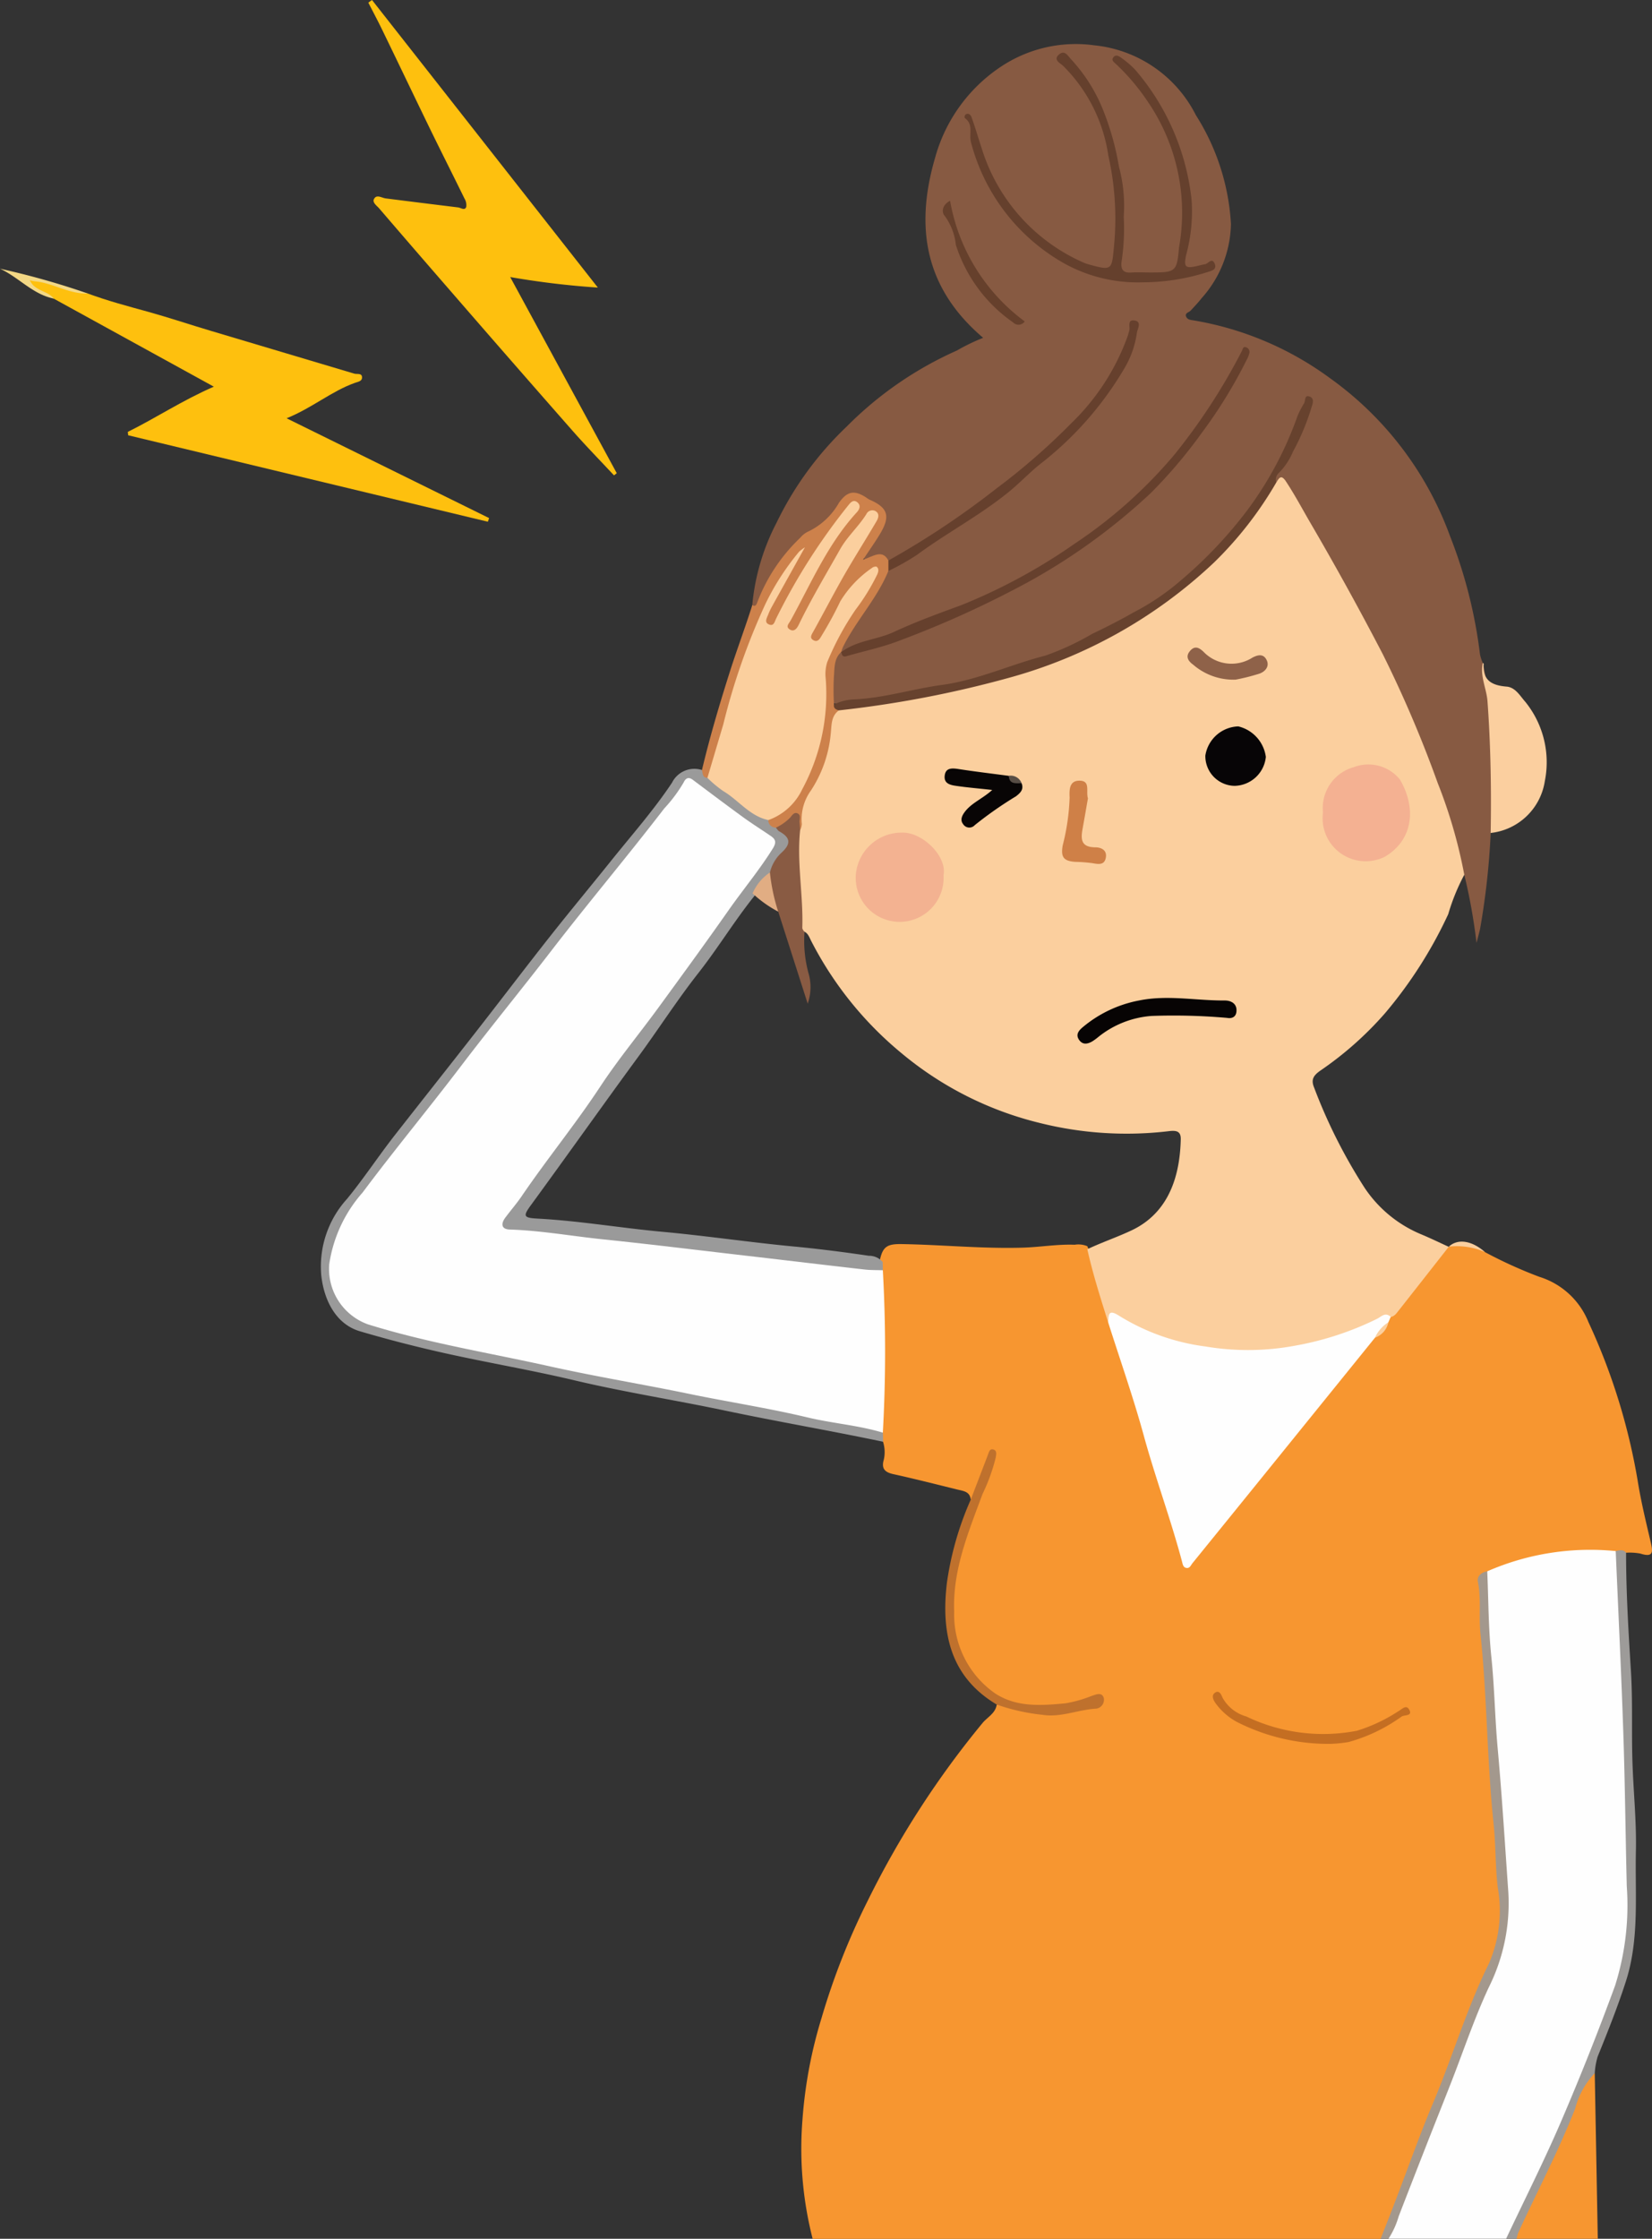 <svg xmlns="http://www.w3.org/2000/svg" width="113.314" height="153.502" viewBox="0 0 113.314 153.502">
  <rect x="0" y="0" width="113.314" height="153.502" fill="#333333" stroke="none"/>
  <g id="Grupo_8137" data-name="Grupo 8137" transform="translate(-811.226 -336.635)">
    <path id="Trazado_18754" data-name="Trazado 18754" d="M885.8,451.856c-.047-.557-.5-.594-.9-.691-1.467-.362-2.932-.735-4.408-1.06-.583-.128-.828-.379-.656-.98a2.338,2.338,0,0,0-.049-1.235,1.217,1.217,0,0,1-.23-.773c0-2.226.068-4.449.127-6.674.038-1.421-.25-2.842-.141-4.272a6.035,6.035,0,0,1,.01-.664c.2-1,.5-1.193,1.521-1.176,2.766.046,5.524.327,8.294.245,1.189-.035,2.368-.245,3.562-.2a1.6,1.6,0,0,1,.87.1,29.944,29.944,0,0,1,1.328,4.139,7.587,7.587,0,0,0,.271.939c1.029,2.776,1.772,5.641,2.637,8.469.769,2.515,1.571,5.02,2.342,7.534.2.666.311.673.841,0,2.334-2.953,4.766-5.825,7.125-8.757,1.645-2.046,3.222-4.153,5-6.093.361-.313.789-.572.914-1.086a.951.951,0,0,1,.256-.423c1.307-1.233,2.214-2.8,3.408-4.124.2-.22.35-.486.668-.561l0,0a2.616,2.616,0,0,1,2.481.368,30.787,30.787,0,0,0,3.733,1.695,5.326,5.326,0,0,1,3.369,3.108,42.537,42.537,0,0,1,3.376,10.875c.224,1.407.563,2.8.889,4.188.154.655.222,1.1-.7.806a3.9,3.9,0,0,0-.98-.059,3.309,3.309,0,0,1-.85.079,19.886,19.886,0,0,0-8.551,1.381c-.372.154-.486.375-.477.825.058,2.746.375,5.474.507,8.216.145,2.977.311,5.958.586,8.931.2,2.137.3,4.288.333,6.435a6.2,6.2,0,0,1-.787,2.46c-1.137,2.6-2.072,5.283-3.121,7.918-1.279,3.214-2.476,6.46-3.795,9.658a3,3,0,0,1-.688,1.141H874.959a24.9,24.9,0,0,1-.7-8.156,31.3,31.3,0,0,1,1.31-6.988,47.975,47.975,0,0,1,3.171-8.047,62.679,62.679,0,0,1,7.875-12.183c.334-.4.877-.654.968-1.248a10.009,10.009,0,0,1,2.875.419,13.38,13.38,0,0,0,3.8-.425.253.253,0,0,0,.2-.272c-.307-.167-.575.038-.84.127a9.294,9.294,0,0,1-5.13.114,4.818,4.818,0,0,1-2.969-2.44,8.473,8.473,0,0,1-1.026-5.616,33.186,33.186,0,0,1,2.345-7.593,3.693,3.693,0,0,0,.338-1.107,19.782,19.782,0,0,1-.9,2.157C886.155,451.49,886.144,451.814,885.8,451.856Z" transform="translate(-7.991 -12.395)" fill="#f79630"/>
    <path id="Trazado_18755" data-name="Trazado 18755" d="M927.075,459.818a17.638,17.638,0,0,1,8.816-1.386,6.778,6.778,0,0,1,.432,3.143c.127,4.263.3,8.524.436,12.786.088,2.716.018,5.432.143,8.144a20.261,20.261,0,0,1-1.685,8.172c-1.469,3.882-3.19,7.653-4.9,11.43-.418.924-.9,1.82-1.3,2.751a1.442,1.442,0,0,1-.642.724h-8.077a1.276,1.276,0,0,1,.21-.935c.933-2.131,1.707-4.326,2.569-6.486,1.68-4.21,3.187-8.488,4.961-12.661a2.375,2.375,0,0,0,.18-1.568,18.074,18.074,0,0,1-.046-2.852c-.271-2.789-.355-5.594-.584-8.387-.322-3.923-.456-7.857-.764-11.781A1.422,1.422,0,0,1,927.075,459.818Z" transform="translate(-13.835 -15.446)" fill="#fefefe"/>
    <path id="Trazado_18756" data-name="Trazado 18756" d="M935.715,499.436q.1,5.677.208,11.356h-5.564c-.26-.378.008-.686.155-.994,1.015-2.126,2.027-4.254,3-6.4.478-1.052.88-2.145,1.4-3.182C935.081,499.886,935.108,499.344,935.715,499.436Z" transform="translate(-15.102 -20.655)" fill="#f79630"/>
    <path id="Trazado_18757" data-name="Trazado 18757" d="M927,460.029c.086,1.96.08,3.93.282,5.878.215,2.075.244,4.158.431,6.233.3,3.292.5,6.593.733,9.89a12.892,12.892,0,0,1-1.331,6.507c-.995,2.123-1.738,4.363-2.595,6.55-.527,1.347-1.065,2.691-1.594,4.037q-1.006,2.563-2,5.13a5.7,5.7,0,0,1-.7,1.539h-.539c.335-.853.676-1.7,1-2.561.867-2.256,1.669-4.54,2.607-6.767,1.331-3.163,2.3-6.471,3.827-9.555a9.1,9.1,0,0,0,.6-5.206c-.169-1.455-.134-2.911-.286-4.366-.455-4.326-.443-8.688-.9-13.018-.126-1.184.062-2.384-.175-3.573C926.28,460.357,926.6,460.1,927,460.029Z" transform="translate(-13.761 -15.657)" fill="#a3988d"/>
    <path id="Trazado_18758" data-name="Trazado 18758" d="M935.626,494.228a5.588,5.588,0,0,0-1.344,2.428c-1.138,2.914-2.6,5.67-3.9,8.505a2.826,2.826,0,0,0-.118.423h-.719c1.258-2.665,2.59-5.3,3.753-8q1.991-4.628,3.725-9.364a18.26,18.26,0,0,0,.8-6.8c-.087-3.493-.119-6.988-.236-10.48-.14-4.171-.345-8.339-.522-12.507.25-.051.5-.136.71.107,0,2.715.163,5.42.333,8.129.127,2.02.039,4.051.1,6.076.058,2.084.287,4.169.24,6.25-.068,2.987.252,6.024-.685,8.935-.562,1.751-1.25,3.465-1.94,5.171A5.049,5.049,0,0,0,935.626,494.228Z" transform="translate(-15.013 -15.447)" fill="#9d9b99"/>
    <path id="Trazado_18759" data-name="Trazado 18759" d="M895.166,432.052c-.526-1.662-1.054-3.323-1.435-5.026.991-.471,2.031-.82,3.029-1.29,2.672-1.258,3.327-3.917,3.381-6.251.013-.552-.306-.61-.77-.56a24.506,24.506,0,0,1-8.887-.553,23.44,23.44,0,0,1-9.512-4.8,24.365,24.365,0,0,1-6.189-7.7c-.153-.307-.261-.657-.7-.67a15.962,15.962,0,0,1-.312-3.269,14.9,14.9,0,0,1,.009-3.472,8.733,8.733,0,0,1,1.406-4.225,8.376,8.376,0,0,0,.719-2.924,1.56,1.56,0,0,1,.685-1.371c2.066-.274,4.131-.6,6.174-.987,1.891-.359,3.776-.808,5.642-1.345a34.109,34.109,0,0,0,11.817-6.031,22.026,22.026,0,0,0,5.873-6.686,3.458,3.458,0,0,1,.414-.585c.5-.6.9-.32,1.185.192,1.089,1.958,2.348,3.822,3.36,5.818.878,1.732,1.875,3.394,2.771,5.114a81.018,81.018,0,0,1,4.709,11.122,26.587,26.587,0,0,1,1.1,3.775c.062.338.243.7-.048,1.025a14.133,14.133,0,0,0-1.1,2.7,30.052,30.052,0,0,1-4.329,6.784,23.406,23.406,0,0,1-4.457,3.952c-.492.349-.631.634-.409,1.164a36.4,36.4,0,0,0,3.473,6.884,8.655,8.655,0,0,0,3.812,3.144c.657.271,1.3.585,1.944.879q-1.718,2.191-3.44,4.379c-.142.179-.279.39-.541.431a41.562,41.562,0,0,1-3.873,1.56,18.993,18.993,0,0,1-12.2-.094,15.508,15.508,0,0,1-2.339-1.112C895.781,431.832,895.478,431.736,895.166,432.052Z" transform="translate(-7.924 -4.737)" fill="#fbcf9e"/>
    <path id="Trazado_18760" data-name="Trazado 18760" d="M919.162,397.055a34.241,34.241,0,0,0-1.827-6.3,82.014,82.014,0,0,0-3.762-8.82q-2.377-4.573-4.979-9.027c-.549-.944-1.065-1.915-1.67-2.83-.328-.5-.475-.218-.658.084a.48.48,0,0,1-.018-.719,11.447,11.447,0,0,0,2.125-4.575,34.137,34.137,0,0,1-2.408,4.914,24.873,24.873,0,0,1-8.63,9.059,40.921,40.921,0,0,1-9.362,4.216,89.67,89.67,0,0,1-9.245,2.095,5.43,5.43,0,0,1-2.952.117,4.39,4.39,0,0,1,.431-3.479,2.983,2.983,0,0,0,1.629-.257,59.333,59.333,0,0,0,6.395-2.315,53.045,53.045,0,0,0,7.8-4.186,33.354,33.354,0,0,0,7.066-6.02,53.686,53.686,0,0,0,3.479-4.648,18.439,18.439,0,0,0,1.508-2.932c-1.075,1.787-2.089,3.606-3.313,5.3a32.849,32.849,0,0,1-3.948,4.384,38.542,38.542,0,0,1-8,5.708,59.251,59.251,0,0,1-11.227,4.6c-.383.121-.711.467-1.166.351-.245-.468.108-.8.3-1.135.885-1.545,2.011-2.94,2.8-4.543,2.479-1.49,4.956-3,7.27-4.724a38.884,38.884,0,0,0,6.421-5.818,14.918,14.918,0,0,0,3.057-4.889,2.7,2.7,0,0,0,.222-1.145c-1,3.428-3.223,5.983-5.769,8.3a58.461,58.461,0,0,1-7.662,5.875,12.556,12.556,0,0,1-3.414,1.9c-.356-.125-.685-.376-1.1-.158-.172.091-.411.188-.559-.052a.55.55,0,0,1,.111-.663,7.319,7.319,0,0,0,.879-1.349c.4-.813.344-1.354-.165-1.676-1.276-.806-1.76-.823-2.411.037A7.483,7.483,0,0,1,874.2,373.8a4.929,4.929,0,0,0-1.884,2,20.046,20.046,0,0,0-1.462,2.563c-.072.21-.19.459-.513.349-.017-.005-.031-.042-.034-.065a.353.353,0,0,1,.016-.088,15.233,15.233,0,0,1,1.656-5.624,22.734,22.734,0,0,1,4.814-6.605,24.839,24.839,0,0,1,7.567-5.221,13.46,13.46,0,0,1,1.8-.87c-4.013-3.406-4.688-7.583-3.3-12.334a10.986,10.986,0,0,1,4.466-6.222,9.259,9.259,0,0,1,6.454-1.5,8.788,8.788,0,0,1,6.971,4.788,15.559,15.559,0,0,1,2.406,7.462,7.847,7.847,0,0,1-2,5.075c-.237.3-.5.579-.76.86-.126.137-.443.169-.3.448.1.2.347.2.555.237a21.914,21.914,0,0,1,9.284,3.942,22.983,22.983,0,0,1,8.252,10.851,32.956,32.956,0,0,1,2.051,8.1,2.83,2.83,0,0,0,.194.59,37.976,37.976,0,0,1,.807,10.377,1.9,1.9,0,0,1-.267,1.281,51.361,51.361,0,0,1-.723,6.54c-.06.286-.142.567-.25.991A39.23,39.23,0,0,0,919.162,397.055Z" transform="translate(-7.497 -0.441)" fill="#875a42"/>
    <path id="Trazado_18761" data-name="Trazado 18761" d="M849.893,355.631c2.521,4.638,4.915,9.044,7.31,13.449l-.19.149c-.948-1.017-1.921-2.012-2.839-3.054q-4.309-4.9-8.582-9.829-2.348-2.7-4.679-5.414c-.169-.2-.5-.41-.357-.662.179-.325.524-.066.8-.031q2.483.314,4.968.618c.189.024.441.233.551-.023a.851.851,0,0,0-.119-.589c-.771-1.577-1.565-3.141-2.334-4.718-1.106-2.273-2.194-4.555-3.3-6.83-.306-.633-.639-1.255-.96-1.881l.252-.182c5.134,6.534,10.268,13.069,15.492,19.719A57.092,57.092,0,0,1,849.893,355.631Z" transform="translate(-3.672)" fill="#fec00e"/>
    <path id="Trazado_18762" data-name="Trazado 18762" d="M817.506,359.545c1.365.505,2.77.877,4.172,1.263,1.436.4,2.848.877,4.276,1.3,3.278.981,6.558,1.951,9.836,2.933.2.059.559-.072.531.3-.018.226-.291.263-.489.333-1.61.572-2.908,1.708-4.684,2.428l13.89,6.843-.085.25-24.672-5.928-.024-.233c1.93-.954,3.719-2.149,5.9-3.1L815.179,359.9c-.621-.36-1.386-.5-1.87-1.29C814.853,358.549,816.115,359.361,817.506,359.545Z" transform="translate(-0.264 -2.787)" fill="#fec00e"/>
    <path id="Trazado_18763" data-name="Trazado 18763" d="M874.967,430.829l.012.571c-.906.5-1.826.081-2.716-.019-5.285-.594-10.566-1.21-15.853-1.782-2.286-.247-4.571-.525-6.857-.781-.8-.089-1.017-.527-.561-1.253.859-1.368,1.882-2.624,2.843-3.919,2.138-2.878,4.15-5.846,6.313-8.7,1.642-2.168,3.159-4.424,4.8-6.6,1.311-1.739,2.6-3.5,3.841-5.3.68-.985.576-1.167-.44-1.821-1.3-.84-2.546-1.771-3.789-2.7-.832-.621-.9-.631-1.482.17-1.761,2.416-3.7,4.687-5.582,7.009-2.274,2.811-4.476,5.68-6.712,8.522-1.679,2.137-3.292,4.333-5,6.445s-3.337,4.294-4.99,6.451c-1.326,1.73-2.051,3.649-1.117,5.846a3.267,3.267,0,0,0,2.192,1.964c2.3.662,4.635,1.146,6.968,1.66,2.656.584,5.323,1.11,7.975,1.711,2.1.477,4.24.74,6.334,1.248,1.8.435,3.627.723,5.445,1.052,2.322.42,4.615.991,6.956,1.309a1.84,1.84,0,0,1,1.435.612q.009.316.018.63c-3.614-.76-7.256-1.381-10.867-2.142-3.437-.724-6.909-1.263-10.329-2.075-2.923-.693-5.891-1.194-8.824-1.846-1.971-.438-3.931-.941-5.867-1.511-1.6-.471-2.454-2.048-2.653-3.816a6.891,6.891,0,0,1,1.762-5.258c1.164-1.422,2.182-2.973,3.32-4.425,1.852-2.364,3.719-4.717,5.567-7.084,1.682-2.153,3.334-4.331,5.027-6.476,1.381-1.751,2.81-3.466,4.206-5.207,1.415-1.766,2.927-3.471,4.175-5.35a1.709,1.709,0,0,1,2.055-.868c.249.064.334.323.537.444a26.669,26.669,0,0,0,4.019,2.857,2.927,2.927,0,0,0,.648.561c1.164.848,1.174.915.306,2.087a11.036,11.036,0,0,0-.656,1.061,7.213,7.213,0,0,0-1.264,1.632c-1.364,1.7-2.494,3.568-3.844,5.286-1.437,1.829-2.7,3.8-4.079,5.681-2.474,3.373-4.889,6.788-7.358,10.167-.6.818-.582.927.431.982,2.869.155,5.7.643,8.556.905,3.005.276,5.99.722,8.993,1.006,1.726.164,3.444.385,5.16.637A1.214,1.214,0,0,1,874.967,430.829Z" transform="translate(-3.196 -7.664)" fill="#9a9a9a"/>
    <path id="Trazado_18764" data-name="Trazado 18764" d="M866.746,394.88c-.354-.016-.31-.313-.376-.533.529-2.224,1.175-4.412,1.866-6.593.5-1.587,1.09-3.141,1.59-4.727.189.138.271-.005.326-.142a11.961,11.961,0,0,1,2.948-4.456,1.657,1.657,0,0,1,.478-.4,4.814,4.814,0,0,0,2.192-2.013c.57-.8,1.052-.885,1.862-.363a1.7,1.7,0,0,0,.223.145c1.266.546,1.461,1.127.743,2.334-.326.549-.7,1.07-1.171,1.784.713-.225,1.306-.732,1.731.058a.5.5,0,0,1,0,.716c-.774,1.9-2.217,3.4-3.116,5.221a2.548,2.548,0,0,0-.113.334l0,0c-.522.469-.454,1.129-.51,1.725a17.937,17.937,0,0,0,.006,1.875c.137.115.321.189.346.4-.551.4-.5,1-.564,1.593a8.537,8.537,0,0,1-1.359,3.905,3.362,3.362,0,0,0-.624,2.316,1.2,1.2,0,0,1-.122.415c-.313-.148-.134-.548-.382-.747-.456.116-.691.754-1.278.564a.515.515,0,0,1-.522-.517,8.028,8.028,0,0,0,2.659-3.281,11.045,11.045,0,0,0,1.019-5.052,9.433,9.433,0,0,1,2.012-6.073,14.1,14.1,0,0,0,1.451-2.426,4.345,4.345,0,0,0-1.923,1.77c-.461.769-.842,1.584-1.291,2.36-.2.34-.451.726-.912.463-.423-.241-.23-.638-.054-.95,1.192-2.1,2.286-4.263,3.609-6.29.254-.389.619-.733.5-1.329a10.819,10.819,0,0,0-1.82,2.171c-.986,1.6-1.883,3.258-2.773,4.917-.043.079-.079.162-.128.237-.23.347-.455.822-.96.511-.471-.291-.145-.683.038-1.015,1.386-2.5,2.533-5.148,4.385-7.385a27.572,27.572,0,0,0-2.38,2.936c-1.021,1.474-1.771,3.107-2.674,4.651-.186.317-.338.717-.791.471-.411-.222-.285-.628-.128-.955.614-1.284,1.346-2.5,2.062-3.732a32.5,32.5,0,0,0-3.633,7.713c-.674,2.226-1.227,4.489-1.977,6.692C867.115,394.46,867.119,394.792,866.746,394.88Z" transform="translate(-6.997 -4.909)" fill="#cd814b"/>
    <path id="Trazado_18765" data-name="Trazado 18765" d="M928.248,400.352c.051-3.01,0-6.017-.218-9.019-.065-.884-.526-1.721-.322-2.639.022.021.063.044.061.063-.086,1.134.56,1.479,1.567,1.56.605.048.92.63,1.285,1.042a6.586,6.586,0,0,1,1.339,5.447A4.218,4.218,0,0,1,928.248,400.352Z" transform="translate(-14.773 -6.605)" fill="#fbcf9f"/>
    <path id="Trazado_18766" data-name="Trazado 18766" d="M887.234,453.9q.588-1.531,1.175-3.063c.073-.193.12-.461.394-.371.252.083.171.364.144.551a12.7,12.7,0,0,1-.906,2.5c-.964,2.616-2.061,5.206-1.942,8.068a6.583,6.583,0,0,0,2.79,5.588c1.473.98,3.179.849,4.839.692a8.623,8.623,0,0,0,1.794-.506c.32-.1.7-.287.836.133a.614.614,0,0,1-.511.737c-1.248.068-2.443.627-3.708.422a13.761,13.761,0,0,1-3.121-.7c-3.072-1.835-3.852-4.716-3.419-8.347A21.407,21.407,0,0,1,887.234,453.9Z" transform="translate(-9.423 -14.441)" fill="#bf712d"/>
    <path id="Trazado_18767" data-name="Trazado 18767" d="M817.242,359.435c-1.277.047-2.368-.712-3.606-.834a3.7,3.7,0,0,1-.364-.072c.335.753,1.218.7,1.643,1.256-1.436-.285-2.395-1.454-3.689-2.049A53.031,53.031,0,0,1,817.242,359.435Z" transform="translate(0 -2.677)" fill="#f3d885"/>
    <path id="Trazado_18768" data-name="Trazado 18768" d="M927.522,434.853a4.842,4.842,0,0,0-2.481-.368C925.657,433.917,926.616,434.06,927.522,434.853Z" transform="translate(-14.441 -12.372)" fill="#fbcf9e"/>
    <path id="Trazado_18769" data-name="Trazado 18769" d="M875.062,442.619c-1.688-.51-3.452-.635-5.16-1.043-2.689-.643-5.424-1.058-8.13-1.618-3.172-.656-6.376-1.179-9.538-1.882-4.172-.929-8.4-1.609-12.493-2.884a4.04,4.04,0,0,1-2.654-4.11,9.5,9.5,0,0,1,2.288-4.925c2.212-2.962,4.571-5.8,6.806-8.745,2-2.626,4.094-5.177,6.106-7.791,2.546-3.306,5.239-6.494,7.78-9.8a10.028,10.028,0,0,0,1.332-1.785c.141-.3.338-.4.635-.175,1.139.853,2.275,1.71,3.426,2.547.625.454,1.28.866,1.917,1.3.349.238.389.457.134.865-.918,1.47-2.029,2.8-3.021,4.212-1.586,2.261-3.216,4.493-4.845,6.724-1.31,1.792-2.731,3.508-3.951,5.358-1.7,2.582-3.66,4.975-5.4,7.531-.348.513-.762.983-1.132,1.484-.3.4-.279.789.3.809,2.146.069,4.258.45,6.388.671,3.5.363,7,.8,10.494,1.2,2.488.29,4.976.588,7.465.871.415.047.836.035,1.253.051A100.505,100.505,0,0,1,875.062,442.619Z" transform="translate(-3.28 -7.753)" fill="#fefefe"/>
    <path id="Trazado_18770" data-name="Trazado 18770" d="M898.289,440.395c.029-.555,0-.952.782-.443a14.877,14.877,0,0,0,5.9,2.086,17.576,17.576,0,0,0,6.107-.052,21.055,21.055,0,0,0,5.645-1.844c.308-.155.569-.487.942-.136l-.162.376a11.137,11.137,0,0,1-.915,1.05q-3.814,4.714-7.627,9.426-2.443,3.018-4.89,6.032c-.11.136-.178.345-.382.334-.267-.014-.292-.265-.344-.46-.768-2.88-1.807-5.677-2.6-8.553C900.026,445.578,899.116,443,898.289,440.395Z" transform="translate(-11.047 -13.079)" fill="#fefefe"/>
    <path id="Trazado_18771" data-name="Trazado 18771" d="M914.519,473.062a13.852,13.852,0,0,1-6.379-1.514,4.41,4.41,0,0,1-1.452-1.282c-.167-.24-.291-.535-.029-.715.281-.193.423.121.507.332a2.7,2.7,0,0,0,1.638,1.3,12.167,12.167,0,0,0,7.578.981,11.141,11.141,0,0,0,2.818-1.32c.252-.129.549-.5.761-.155.291.473-.3.379-.491.489a11.4,11.4,0,0,1-3.647,1.756A9.07,9.07,0,0,1,914.519,473.062Z" transform="translate(-12.09 -16.857)" fill="#c46e22"/>
    <path id="Trazado_18772" data-name="Trazado 18772" d="M919.245,441.528a2.385,2.385,0,0,1,.915-1.05A1.4,1.4,0,0,1,919.245,441.528Z" transform="translate(-13.706 -13.176)" fill="#fbcf9e"/>
    <path id="Trazado_18773" data-name="Trazado 18773" d="M915.155,399.957a2.909,2.909,0,0,1,2.141-3.111,2.782,2.782,0,0,1,3.137.857c1.125,1.91.938,4.122-1.025,5.289A2.953,2.953,0,0,1,915.155,399.957Z" transform="translate(-13.183 -7.619)" fill="#f4b192"/>
    <path id="Trazado_18774" data-name="Trazado 18774" d="M884.476,404.941a3.014,3.014,0,1,1-6.007-.122,3.153,3.153,0,0,1,3.145-2.8C883.01,401.962,884.737,403.634,884.476,404.941Z" transform="translate(-8.532 -8.295)" fill="#f3b291"/>
    <path id="Trazado_18775" data-name="Trazado 18775" d="M877.085,389.289c-.209-.052-.382-.135-.346-.4a3.32,3.32,0,0,1,1.372-.352c2.053-.086,4.014-.718,6.028-.99,2.47-.334,4.706-1.4,7.088-2.007a18.243,18.243,0,0,0,3.212-1.489c.967-.461,1.911-.94,2.841-1.472a16.7,16.7,0,0,0,3.289-2.23,29.956,29.956,0,0,0,4.526-4.784,24.38,24.38,0,0,0,3.449-6.479,7,7,0,0,1,.452-.867c.091-.192.01-.58.378-.444.32.117.218.461.134.7a15.8,15.8,0,0,1-1.281,3.073,4.519,4.519,0,0,1-.973,1.462.628.628,0,0,0-.175.657,25.474,25.474,0,0,1-4.253,5.47,33.265,33.265,0,0,1-14.123,7.931A73.766,73.766,0,0,1,877.085,389.289Z" transform="translate(-8.312 -3.948)" fill="#67422e"/>
    <path id="Trazado_18776" data-name="Trazado 18776" d="M874.063,408.652a8.435,8.435,0,0,0,.3,2.9,3.419,3.419,0,0,1-.081,2l-2.02-6.309a2.879,2.879,0,0,1-.57-2.687,2.717,2.717,0,0,1,.785-1.347c.678-.616.631-1.043-.142-1.469-.1-.052-.157-.169-.234-.255a3.427,3.427,0,0,0,.934-.644c.156-.152.291-.454.554-.334s.106.418.135.637c.024.174.026.35.038.526-.231,2.23.223,4.445.151,6.672C873.907,408.445,874.01,408.549,874.063,408.652Z" transform="translate(-7.655 -8.101)" fill="#895b43"/>
    <path id="Trazado_18777" data-name="Trazado 18777" d="M906.138,416.37a42.071,42.071,0,0,0-5.171-.134,6.587,6.587,0,0,0-3.671,1.447,3.654,3.654,0,0,1-.433.313c-.311.172-.632.228-.873-.108s-.079-.6.2-.843a8.445,8.445,0,0,1,3.906-1.868c1.95-.4,3.919.015,5.88,0,.411,0,.856.2.8.76C906.746,416.287,906.49,416.435,906.138,416.37Z" transform="translate(-10.74 -9.943)" fill="#070404"/>
    <path id="Trazado_18778" data-name="Trazado 18778" d="M907.917,397.755a2.04,2.04,0,0,1-2-2.077,2.366,2.366,0,0,1,2.26-2,2.492,2.492,0,0,1,1.89,2.093A2.2,2.2,0,0,1,907.917,397.755Z" transform="translate(-12.014 -7.238)" fill="#070506"/>
    <path id="Trazado_18779" data-name="Trazado 18779" d="M890.718,398c.155.418-.069.641-.382.887a26.068,26.068,0,0,0-2.836,1.984.5.5,0,0,1-.79-.065c-.207-.258-.117-.533.083-.812.463-.643,1.219-.917,1.909-1.538-.892-.1-1.648-.162-2.4-.269-.407-.058-.919-.125-.864-.692s.492-.545.953-.473c1.144.177,2.293.313,3.44.466C890.062,397.772,890.45,397.779,890.718,398Z" transform="translate(-9.416 -7.657)" fill="#080505"/>
    <path id="Trazado_18780" data-name="Trazado 18780" d="M896.437,399.154c-.111.628-.224,1.3-.347,1.969-.132.719-.225,1.379.851,1.389.383,0,.818.175.723.706s-.508.451-.915.38a10.335,10.335,0,0,0-1.153-.089c-.831-.048-1.034-.325-.888-1.139a15.153,15.153,0,0,0,.472-3.257c-.018-.492-.049-1.156.644-1.171C896.646,397.924,896.282,398.667,896.437,399.154Z" transform="translate(-10.587 -7.779)" fill="#cf8047"/>
    <path id="Trazado_18781" data-name="Trazado 18781" d="M907.815,389.688a4.216,4.216,0,0,1-2.906-1.023c-.356-.258-.554-.57-.2-.966.327-.367.628-.19.914.086a2.665,2.665,0,0,0,3.354.389c.414-.213.767-.256.975.185s-.134.786-.486.912A13.6,13.6,0,0,1,907.815,389.688Z" transform="translate(-11.838 -6.453)" fill="#8f6249"/>
    <path id="Trazado_18782" data-name="Trazado 18782" d="M891.357,398.069c-.386-.013-.844.1-.884-.511A.8.8,0,0,1,891.357,398.069Z" transform="translate(-10.055 -7.73)" fill="#574d45"/>
    <path id="Trazado_18783" data-name="Trazado 18783" d="M897.92,352.017a15.052,15.052,0,0,1-.158,3.141c-.039.5.137.721.657.689.477-.03.957,0,1.435-.005,1.641,0,1.717-.08,1.859-1.724A13.48,13.48,0,0,0,899.5,344.03a14.577,14.577,0,0,0-2.125-2.49c-.121-.114-.322-.24-.174-.439.173-.234.394-.093.553.027a6.431,6.431,0,0,1,.945.805,16.35,16.35,0,0,1,3.873,8.915,11.315,11.315,0,0,1-.372,3.8c-.168.8-.064.93.7.763.2-.045.4-.1.609-.137s.464-.484.65-.032c.172.415-.232.489-.5.575a14.673,14.673,0,0,1-4.432.7,10.411,10.411,0,0,1-5.378-1.29,13.408,13.408,0,0,1-6.405-8.309c-.154-.545.191-1.212-.409-1.651-.077-.056-.019-.256.106-.292.168-.049.286.075.34.221.254.7.457,1.416.693,2.121a12.617,12.617,0,0,0,6.92,7.817,2.739,2.739,0,0,0,.419.154c1.633.45,1.585.386,1.743-1.282a19.727,19.727,0,0,0-.394-6.19,10.87,10.87,0,0,0-3.11-6.151c-.2-.181-.69-.41-.275-.767.4-.341.608.093.851.348a11.288,11.288,0,0,1,2.1,3.268,18.776,18.776,0,0,1,1.165,4.077A10.343,10.343,0,0,1,897.92,352.017Z" transform="translate(-9.615 -0.525)" fill="#65402d"/>
    <path id="Trazado_18784" data-name="Trazado 18784" d="M877.321,384.8c1.074-.81,2.447-.832,3.628-1.387,1.5-.7,3.07-1.267,4.614-1.834a38.91,38.91,0,0,0,7.766-4.211,32.409,32.409,0,0,0,6.827-6.089,41.633,41.633,0,0,0,4.632-7.108c.07-.127.07-.32.264-.276a.334.334,0,0,1,.253.414,1.637,1.637,0,0,1-.16.415,33.058,33.058,0,0,1-3.11,5.061,33.5,33.5,0,0,1-3.5,4.124,41.74,41.74,0,0,1-8.413,6.1,69.172,69.172,0,0,1-8.71,3.969c-1.208.481-2.5.747-3.754,1.109-.257.074-.3-.1-.339-.288Z" transform="translate(-8.386 -3.457)" fill="#66402d"/>
    <path id="Trazado_18785" data-name="Trazado 18785" d="M881.019,378.975c0-.238,0-.478,0-.716a57.834,57.834,0,0,0,7.452-4.972,44.83,44.83,0,0,0,5.1-4.449,15.664,15.664,0,0,0,3.866-5.983c.036-.114.061-.23.1-.343.084-.267-.169-.8.38-.708.5.087.185.571.148.832a6.587,6.587,0,0,1-.891,2.5,23.128,23.128,0,0,1-5.595,6.392c-.8.613-1.479,1.351-2.258,1.99-2,1.641-4.294,2.839-6.364,4.368A16.957,16.957,0,0,1,881.019,378.975Z" transform="translate(-8.855 -3.192)" fill="#66402d"/>
    <path id="Trazado_18786" data-name="Trazado 18786" d="M890.912,360.675a.516.516,0,0,1-.8.064,10.258,10.258,0,0,1-3.925-5.318,4.075,4.075,0,0,0-.743-1.956c-.279-.3-.176-.792.348-1.067A13.087,13.087,0,0,0,890.912,360.675Z" transform="translate(-9.398 -2)" fill="#66402c"/>
    <path id="Trazado_18787" data-name="Trazado 18787" d="M866.8,394.963q.545-1.836,1.09-3.672a45.664,45.664,0,0,1,2.865-8.2,17.373,17.373,0,0,1,2.334-3.636,3.258,3.258,0,0,1,.4-.3c-.828,1.485-1.57,2.814-2.308,4.145a4.4,4.4,0,0,0-.219.485c-.1.244-.283.546.1.673.3.1.349-.208.454-.423a42.265,42.265,0,0,1,4.949-7.761c.139-.176.334-.417.6-.22.28.211.181.486-.017.7-2,2.178-3.141,4.879-4.543,7.422-.114.208-.358.414-.068.605.318.21.517-.091.625-.314.856-1.766,1.864-3.448,2.826-5.155.5-.9,1.276-1.569,1.812-2.43a.455.455,0,0,1,.617-.216c.316.175.21.483.079.707-.722,1.228-1.488,2.432-2.2,3.668-.734,1.283-1.414,2.6-2.133,3.89-.127.227-.28.444.021.6s.443-.134.554-.324a25.473,25.473,0,0,0,1.276-2.348,7.5,7.5,0,0,1,2.188-2.3c.07-.065.259-.109.313-.065.16.131.113.333.044.5a14.367,14.367,0,0,1-1.494,2.433,19.437,19.437,0,0,0-1.949,3.607,2.762,2.762,0,0,0-.1,1.149,13.745,13.745,0,0,1-1.618,7.574,4.1,4.1,0,0,1-2.318,2.1c-1.284-.271-2.041-1.368-3.1-1.992A8.048,8.048,0,0,1,866.8,394.963Z" transform="translate(-7.051 -4.993)" fill="#fbcf9e"/>
    <path id="Trazado_18788" data-name="Trazado 18788" d="M871.537,405.15a13.084,13.084,0,0,0,.57,2.687,8.183,8.183,0,0,1-1.759-1.253A3.242,3.242,0,0,1,871.537,405.15Z" transform="translate(-7.501 -8.693)" fill="#e1ad83"/>
  </g>
</svg>
